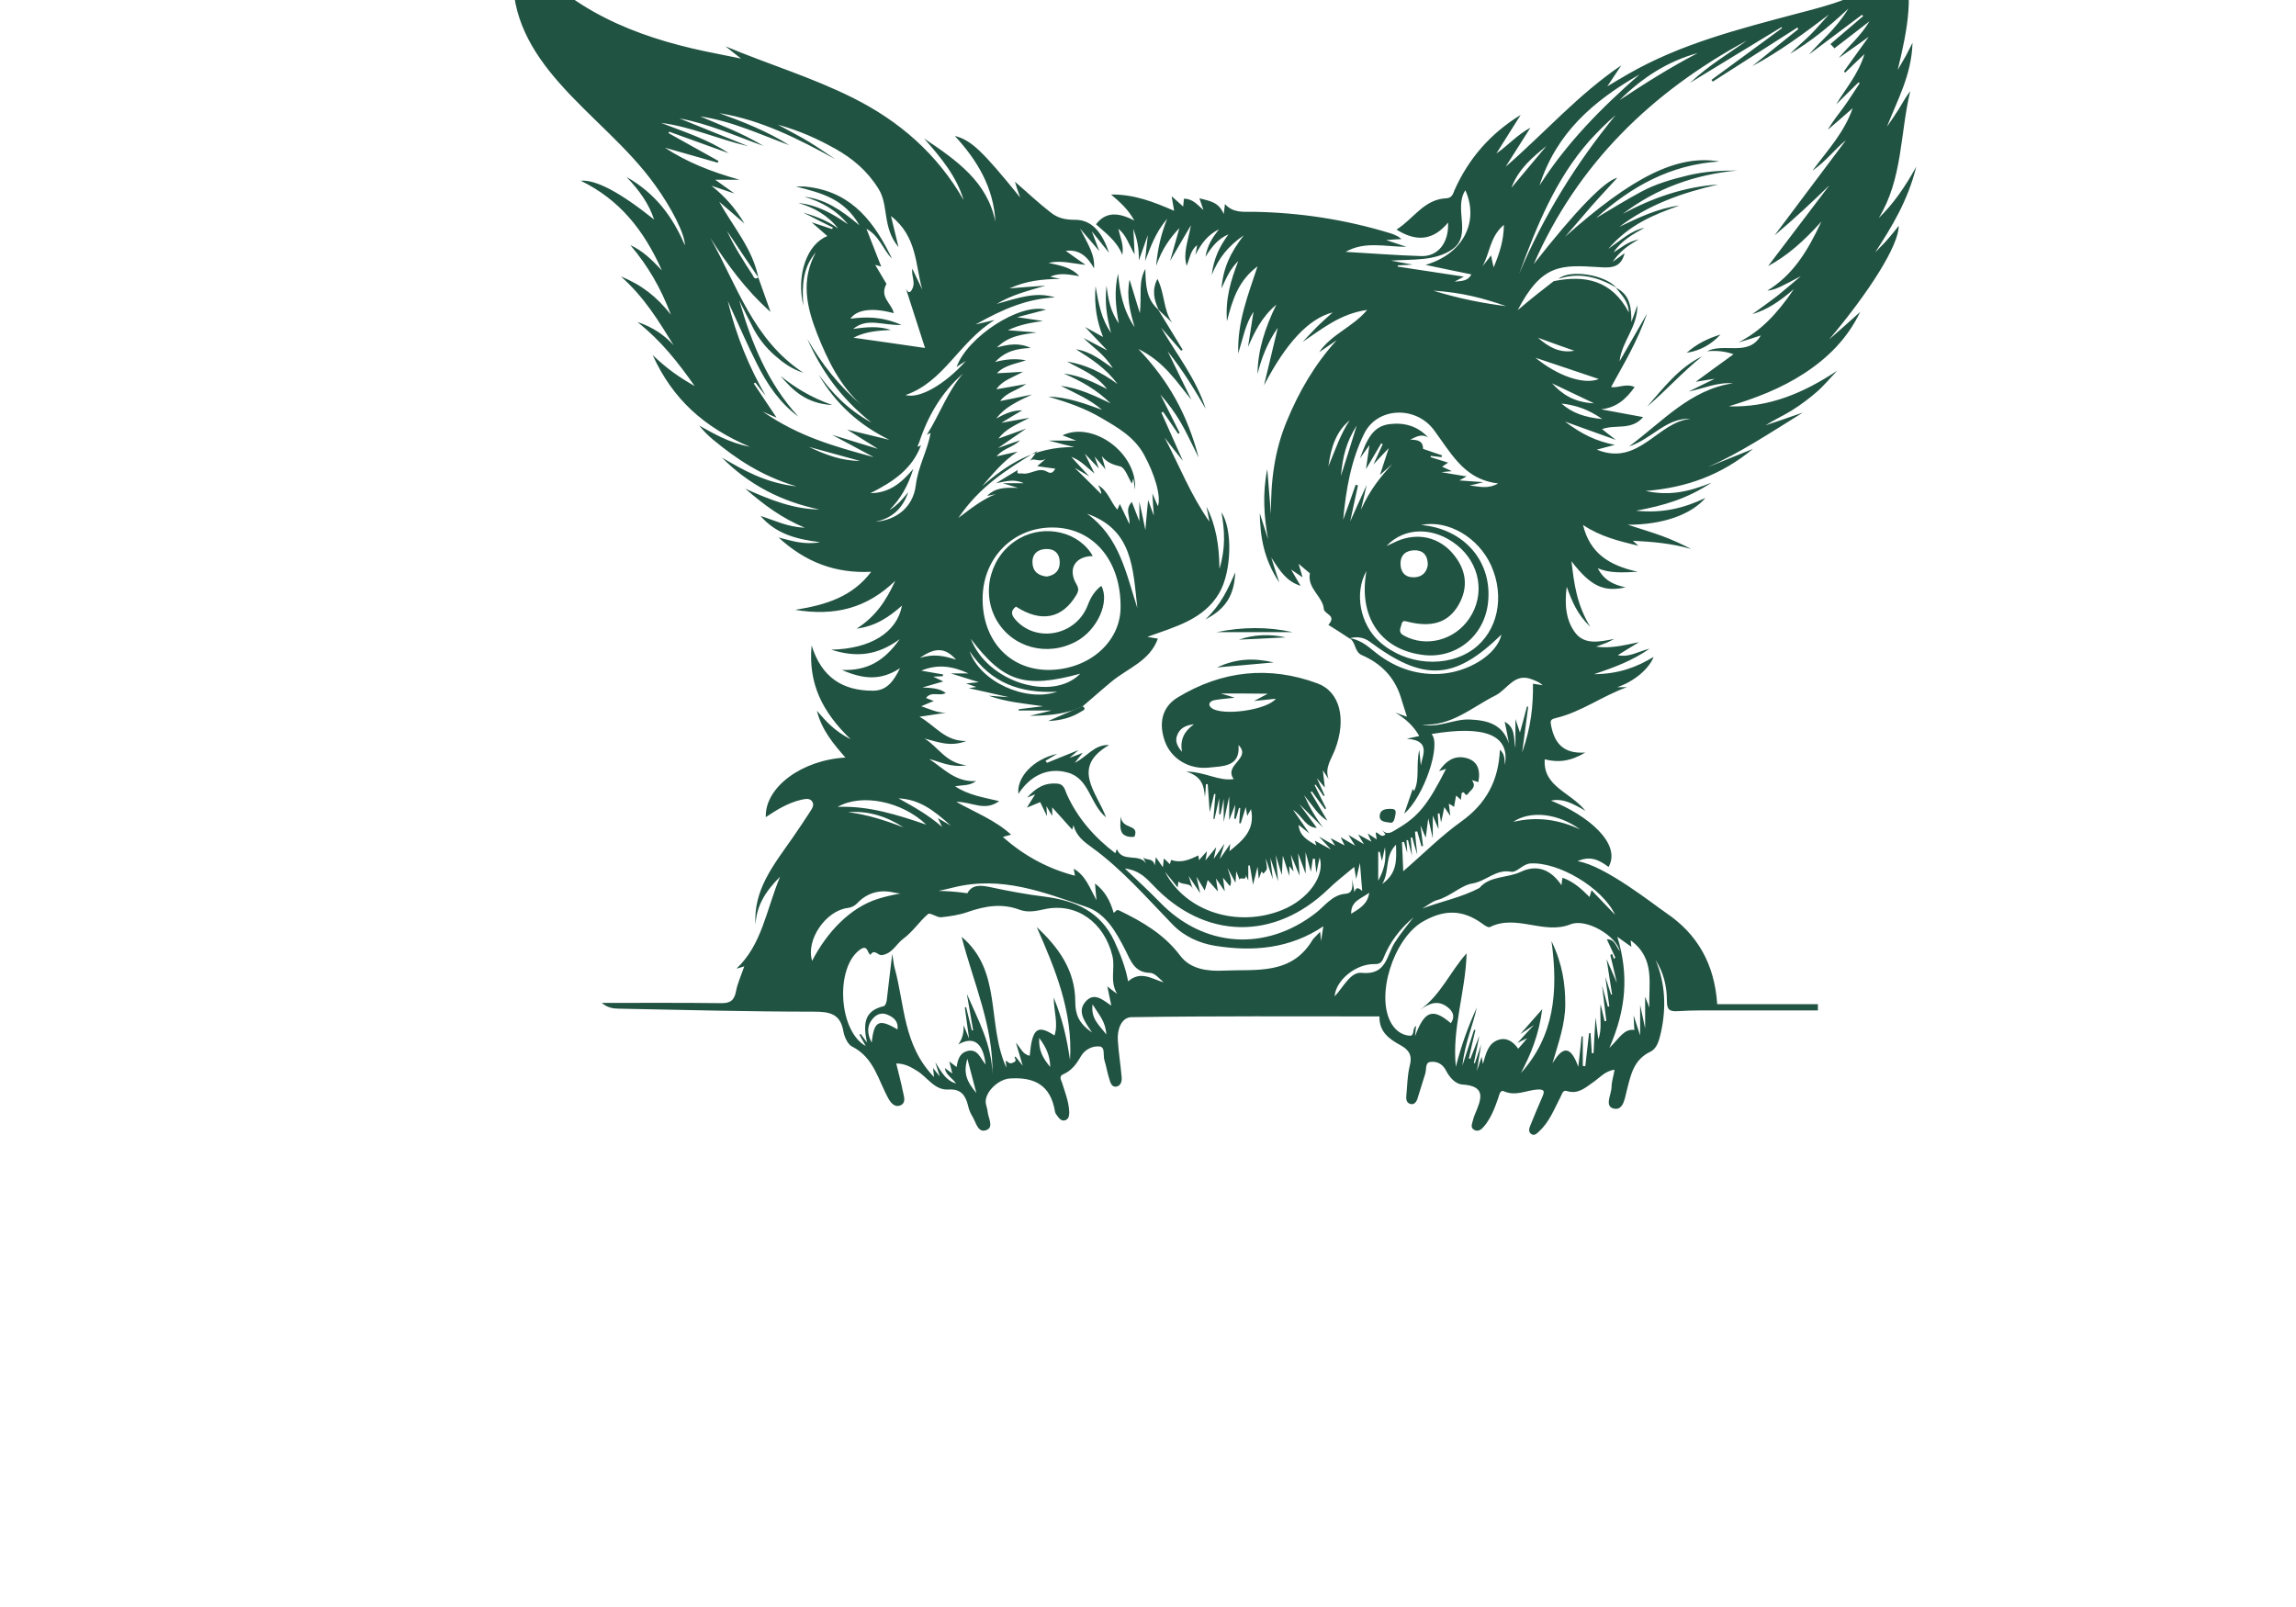 <?xml version="1.0" encoding="utf-8"?>
<!-- Generator: Adobe Illustrator 24.2.3, SVG Export Plug-In . SVG Version: 6.00 Build 0)  -->
<svg version="1.1" id="Layer_1" xmlns="http://www.w3.org/2000/svg" xmlns:xlink="http://www.w3.org/1999/xlink" x="0px" y="0px"
	 viewBox="75 195 395.3 641.9" style="enable-background:new 75 195 395.3 641.9; fill: #215342;" xml:space="preserve"
	 height="350" width="500">
<g>
	<path d="M252.7,388.8c3.9,2.2,4.9,6.5,7.7,9.8c0.2-0.5,0.5-1.1,1-2.3c1.4,2.9,2.6,5.4,3.8,8c0.5-2.8-2-5.7,1-8.8
		c1,2.7,1.9,4.8,3,7.7c0-2.4,0-4.1,0-7.8c1,4.5,1.5,7,2.4,11.3c0.4-4.9,0.7-8,1.1-12c0.8,2.2,1.3,3.7,2.3,6.3
		c-0.3-3.5-0.4-5.6-0.6-8.9c1,2.4,1.6,3.7,2.2,5.1c1.4-3.9-1.3-12.9-5.6-20.7c-3.9-7-10.4-10.7-16.9-14.5
		c-6.4-3.8-13.2-6.2-21.3-8.6c7.9,0.3,14.3,2.7,21.5,5.3c-5.1-4.3-10.2-6.4-16.5-9.6c7.8,1.1,13.3,3.9,19.9,7
		c-5.7-5.5-11.4-8.7-18.7-11.9c6.8,0.9,11.7,3.4,17.3,6.2c-4.3-5.6-10.1-7.7-16-11c7.5,1.3,13.5,4.1,20.2,9
		c-4.9-6.5-10.2-9.8-16.6-13.9c6.3,1.1,10,4.4,14.7,7.6c-3.3-5.5-7.9-8.3-11.7-12.1c2.8,1.5,5.5,2.9,9.5,5c-3.2-3.4-5.5-5.8-8.9-9.4
		c3.1,1.7,4.9,2.7,7.2,4c-2.4-6.2-3.6-12.2-3-20.3c1.3,7.4,2.3,13,6.2,18.7c-1.7-6.4-2.6-12-1.8-18.9c0.7,5.8,1.6,10.3,4.9,15.1
		c-1.3-7-1.9-13.1-0.3-19.9c0.7,7.7,2,14.5,6.6,21.4c-1.9-6.6-3.3-12.3-2-19c1.3,4.3,2.4,7.9,4.1,13.4c0.8-7.1-0.7-12.5,2.2-17.7
		c0.1,6.3,0.3,12,5.1,16.2l-0.1-0.1c3.3,5.4,6.6,10.8,9.9,16.2c-0.2,0.1-0.4,0.3-0.6,0.4c-2.7-3.1-5.4-6.2-8-9.2
		c6.2,10.7,14,20.4,17.8,32.4c-4.3-7.4-8.7-14.8-15.2-23c3.7,7.6,6.6,13.5,9.5,19.4c-5.9-7.1-10.7-15.1-21.2-20.3
		c12.2,12.8,19.5,26.1,24.1,43.4c-3.1-6.1-4.9-10.2-7.2-14.1c-2.3-3.9-5-7.6-8.1-11.1c2.6,5.1,5.1,10.2,7.7,15.3
		c-0.2,0.1-0.4,0.3-0.6,0.4c-2-2.9-4-5.9-6-8.8c-0.2,0.1-0.5,0.2-0.7,0.3c2.6,5.8,5.2,11.6,8.6,19.3c-3.3-4.1-5.3-6.7-7.3-9.3
		c5.8,11.1,10.4,22.9,17.9,33.6c-0.4-2.2-0.8-4.1-1.2-6c3.8,7.4,5.1,15.4,5.2,24.8c2.5-8.2,2.1-15.3,0.8-22.5
		c4.5,6.6,4.1,23.7-0.9,32.2c-6.2,10.6-17.5,13.4-28.7,17.5c1.9,0.3,3.1,0.5,4.2,0.7c-3.2,8.9-11.8,11.7-18.3,17
		c-4,3.3-7.8,6.7-11.8,10.1c-1.1,0.5-2.3,0.9-3.4,1.4c-5.3,1.7-10.7,2.3-17.7,2.3c3.1-0.7,4.9-1.1,8.8-2.1c-5.9,0-9.5,0-13.2,0
		c0-0.2,0-0.3,0-0.5c2.9-0.4,5.9-0.7,9.8-1.2c-7.9-1.1-14.8-1.7-21.8-4.2c2.4,0.2,4.4,0.3,8.1,0.6c-6.2-1.4-10.9-2.5-16-3.6
		c1.2-0.2,1.9-0.3,3-0.5c-1.3-0.4-2.3-0.8-4.1-1.4c2.1-0.2,3.3-0.3,5.1-0.5c-3.6-1.1-6.7-2.1-11.2-3.5c3,0,4.5,0,7.1,0
		c-6.6-3-12.4-3.8-18.9-1.1c3.3,0.6,6,1,8.7,1.5c0,0.2,0,0.4-0.1,0.7c-1.2,0.1-2.3,0.1-3.8,0.2c1.3,0.6,2.3,1.1,4,1.9
		c-3.1,0.9-5.3,1.5-8.3,2.4c3.7,0.2,6.7,0.3,9.3,2.2c-2.5,1.5-5.7-0.9-7.9,2c0.9,0.4,1.8,0.7,3.1,1.2c-1.9,0.8-3.4,1.4-5,2.1
		c3.3,1.1,6.4,2.7,9.9,2.6c-3.3,0.5-6.5,1-10.6,1.6c6.4,3.6,10.1,9.8,18.7,9.7c-6.5,2.5-11.5,0.3-16.7-1c5.4,3.2,8.4,9.8,16.8,10.7
		c-6.3,1-10.4-1.4-14.9-2.5c5.7,3.7,10.4,9.3,18.7,8.8c-2.7,2-5.4,1.5-8.4,2.1c5.4,3.5,11.2,4.4,17.6,5.9
		c-5.8,4.3-10.9,0.2-17.1,0.3c7.9,4.4,15.5,7.3,21.9,13.1c-1.7,0.5-2.9,0.8-3.3,0.9c8.1,7.3,17.9,12.7,28.8,15.5
		c-0.1-0.3-0.2-1.3-0.5-2.8c4.8,2.8,6.3,7.5,9.1,12.6c-0.3-2.7-0.4-4.5-0.6-6.7c4.1,3.1,6.1,7.1,7.4,11.6c0.9,0.1,0.8-1.5,2.3-0.8
		c9.3,4.5,17.9,9.5,24.3,18c4.2,5.6,11.2,6.3,17.5,6c12.8-0.6,27,1.9,35.4-12.3c0.4-0.6,1.8-1.9,3-3.2c0.1,0.9,0.2,1.5,0.4,3.7
		c0.4-2.9,0.6-4.3,0.9-5.9c-13.4,9-28.2,10.2-43.2,7.8c-6.2-1-12.4-3.7-17.1-8.6c-10.4-10.7-20.1-22-32.3-30.8
		c-2.9-2.1-6.1-4.4-7.2-8.8c-0.3,1.1-0.5,1.7-0.5,1.8c-2.5-2.8-5.2-5.8-8-8.9c0,1,0,1.9,0,3.4c-0.9-1.4-1.4-2.4-2.3-3.9
		c0.1,1.3,0.1,2.1,0.2,4c-1.2-2.5-2-4.1-2.7-5.6c-1.6,0.7-3.2,1.3-5.3,2.2c1.2-2,2.2-3.6,3.3-5.3c-0.7,0.3-1.4,0.6-3.2,1.3
		c3.7-4.2,7.3-6,12-5.6c2.6,0.2,3,2.2,3.8,4.2c4.3,9.6,11.1,17.3,19.4,23.6c0.1-0.2,0.3-0.7,0.6-1.7c2.2,5.7,8.9,1.5,11.7,5.8
		c-0.4-0.8-0.8-1.7-1.2-2.5c1.2,1.5,3.9,0,4.7,3.3c0.2-1.5,0.2-2.1,0.4-3.3c0.9,1.3,1.6,2.3,2.8,4c0.2-1.8,0.3-2.5,0.4-3.5
		c0.9,0.8,1.5,1.4,2.4,2.3c0.3-0.9,0.5-1.6,0.5-1.7c4.1,1.4,7.5-0.2,10.9-1.8c0.1,0.6,0.1,1.2,0.2,1.9c1-1.1,1.9-2.1,3.2-3.6
		c-0.2,1.4-0.3,2.2-0.6,3.7c1.6-1.9,2.7-3.4,4.3-5.3c-0.3,1.6-0.5,2.4-1,4.7c1.7-2.4,2.6-3.7,4.3-6.1c-0.7,2.2-1,3.2-1.9,6.2
		c2.1-3.1,3-4.4,4.2-6.1c-0.1,1.2-0.2,2-0.3,2.9c5.2-4.3,10.4-8.3,8.6-16.8c-0.7,1.2-1,1.8-1.5,2.7c-0.2-1.1-0.3-2-0.6-3.5
		c-0.8,2.5-1.4,4.5-2,6.5c-0.2,0-0.4-0.1-0.6-0.1c0.1-2,0.3-4,0.4-6c-0.2,0-0.3-0.1-0.5-0.1c-0.4,1.5-0.8,3-1.3,4.4
		c-0.2,0-0.4-0.1-0.6-0.1c0.1-1.7,0.3-3.3,0.4-5.6c-0.9,2.2-1.5,3.9-2.4,6.2c0-2.8,0-4.9,0-9.5c-1,4.5-1.4,6.6-2.2,10.2
		c0-3.8,0-6.1,0-9.2c-0.5,2.7-0.9,4.5-1.3,6.2c-0.2,0-0.4-0.1-0.5-0.1c0-1.9,0-3.8,0-6.4c-0.7,3.2-1.3,5.8-1.9,8.4
		c-0.1,0-0.3-0.1-0.4-0.1c0.3-3.3,0.5-6.6,0.8-9.9c-0.2,0-0.3,0-0.5-0.1c-0.6,2.3-1.1,4.5-1.8,7.3c-0.3-4.2-0.5-7.7-0.8-11.2
		c-0.2,0-0.4,0-0.7,0.1c-0.1,1.7-0.2,3.4-0.4,5.1c-0.4-4.2-0.9-8.2-7.5-10.2c7.7,0.1,12.9,3.9,19,3c-4.2-5.7,7.3-8.2,1.9-13.6
		c0.8,8.7-6.1,8.4-11.7,9c-8,0.9-15.2-3.5-17.7-10.5c-2.5-7-1.3-13.6,5.1-17.5c17.6-10.7,36.5-12.8,55.9-5.6
		c9.1,3.4,11.5,14.4,7,26.3c-1.4,3.8-4.3,7.3-2.6,11.9c-0.6-0.9-1.2-1.8-2.3-3.5c0.3,2.7,0.5,4.5,0.8,6.9c-0.9-1.1-1.5-1.8-3.2-3.8
		c1.5,3.3,2.3,5.1,3.1,6.9c-0.1,0.1-0.3,0.2-0.4,0.3c-1.1-1.5-2.1-3.1-3.2-4.6c-0.1,0.1-0.3,0.1-0.4,0.2c1.5,3.1,3.1,6.2,4.6,9.3
		c-0.1,0.1-0.3,0.2-0.4,0.4c-1.8-2.4-3.6-4.8-5.3-7.2c-0.2,0.1-0.3,0.2-0.5,0.3c2.2,3.7,4.4,7.5,6.7,11.4c-3.6-2.1-5.6-5.6-9.3-10.2
		c2.6,5.7,4.9,9.4,7.6,13c-2.9-2.9-5.8-5.7-9.5-9.4c2.7,3.7,4.8,6.5,7,9.5c-4.5-0.2-5.5-4.5-9.5-7.2c2.3,3.3,4,5.7,6.5,9.4
		c-2.1-1.7-3.1-2.4-4.3-3.4c0.4,4.5,3.6,6.1,7.1,8.2c-0.3-0.9-0.4-1.4-0.6-1.9c1.8,1,3.6,2,6.4,3.5c-1.7-1.9-2.6-2.8-4.7-5.1
		c3,1.7,4.5,2.6,6.4,3.6c-0.6-0.9-0.9-1.6-1.8-3c2.3,1.2,3.7,1.9,5.6,2.9c-0.5-1.1-0.9-1.9-1.6-3.3c2.1,1.2,3.5,2.1,5.8,3.4
		c-1.1-1.8-1.7-2.7-2.7-4.3c2.3,1.4,3.8,2.3,6.2,3.7c-0.9-1.5-1.4-2.3-2.3-3.9c2,1.1,3.4,1.9,5.3,2.9c-0.5-1.1-0.9-1.8-1.5-3.3
		c1.5,1,2.4,1.6,3.6,2.4c-0.2-1.2-0.3-2-0.4-2.8c1.4,0.1,2.1,2.4,3.9,0.8c-0.4-0.6-0.9-1.2-1.4-1.8c2.2,2.4,4,0.8,5.9-0.3
		c8.6-5,12.4-9.7,19.7-24.1c-0.8,0.3-1.4,0.5-2.8,0.9c2.7-4,5.9-6.1,10-5.4c5.2,0.9,6.7,4.6,5.7,9.8c-0.7-0.2-1.4-0.4-2.6-0.8
		c2,2.7-0.2,3.7-1.4,5.3c-1.5,2-1.3-1.6-2.7,0c0,0.3-0.1,1.3-0.3,2.6c-0.7-0.6-1.2-1.2-1.9-1.7c-0.3,1.5-0.5,2.9-0.8,4.5
		c-0.8-0.5-1.3-0.9-2.1-1.3c0.2,1.4,0.3,2.6,0.6,4.9c-1.2-1.7-1.7-2.5-2.4-3.5c-0.4,2.1-0.8,4-1.3,6.1c-0.2-1.3-0.4-2.5-0.6-3.6
		c-0.2,0-0.5,0-0.7,0.1c0.1,1.8,0.2,3.5,0.3,6.2c-0.9-2.1-1.4-3.2-2.3-5.4c0,3,0,5,0,9.1c-0.8-3.5-1.1-5-1.8-8
		c-0.5,3.5-0.7,5.4-1,7.7c-0.6-1.3-1-2.3-2.1-4.9c0.5,3.8,0.7,6,1,8.2c-0.2,0.1-0.4,0.1-0.6,0.2c-0.6-2-1.1-4-1.7-6
		c-0.3,0-0.6,0.1-0.9,0.1c0.2,2.4,0.4,4.8,0.9,9.2c-1.1-3.6-1.6-5.3-2-6.9c-0.2,0-0.4,0.1-0.6,0.1c0.1,1.6,0.2,3.3,0.5,7.2
		c-0.9-3.5-1.3-4.8-1.6-6.2c-0.2,0-0.4,0-0.6,0c0.1,1.3,0.2,2.7,0.3,5c-0.6-2-0.9-3.1-1.3-4.3c-0.3,0-0.5,0.1-0.8,0.1
		c0.2,3.6,0.3,7.1,0.5,11.6c7.9-6.8,15-14,23.1-19.8c10-7.1,15-16.4,15.5-28.7c2,1.7,1.8,3.7,2,6c2.1-11.9-7.9-15.9-29.3-12.3
		c4,4.2-3,25-10.9,31.8c1.2-3.5,2.3-6.7,3.4-9.9c0.1,0.2,0.3,0.6,0.5,0.9c2.4-4.7,0.7-10,2.1-16.5c0.4,4.2,0.7,6.8,0.8,7.4
		c-1.2-2.7,5.7-11.1-5.8-11.8c1.6-0.4,3.3-0.7,5-1.1c-2.3-4.1-5.6-7-9.6-9.4c1.5,0.6,3,1.1,4.7,1.7c-0.9-2.8-1.8-5.5-2.6-8.2
		c-2.6-7.9-8-13.2-15.4-16.4c-3.2-1.4-2.3-5.4-5.1-6.8c4,0.5,7,2.8,10,5.3c7.5,6.1,16,9.4,25.8,9c11.7-0.5,23.3-7.8,25-15.7
		c-18.8,18.3-31,18.9-52.6,2.8c-2.3-1.7-5.2-2.2-8.1-1.3c-2.7-1.8-5.5-3.6-8.4-5.4c3.4-3.8-1.3-4.1-1.8-6.2
		c-0.3-5.1-6.7-8.2-5.6-14.4c-1.1-0.9-2.6-2.2-4.5-3.8c0.5,1.8,0.9,3.1,1.6,5.4c-1.7-1.1-2.6-1.8-4.6-3.1c1.5,2.6,2.5,4.3,3.8,6.5
		c-5.4-1.7-8.1-5.6-11.7-11.3c1.2,3.9,1.9,6.1,3.2,10c-6.3-9.5-7.6-18.4-7.8-27.7c1.1,3.5,2.2,6.9,3.3,10.4
		c-1.6-9.1-2.3-18.2-0.3-28c0.5,6.5,1,12.3,1.5,18.1c-0.2-12.9,1.3-25.3,6.3-37.3c4.9-11.9,11.2-22.7,19.9-32.3
		c-2.2,1.5-4.3,3-7,4.8c5-7.3,13.3-9.9,19.2-16.9c-10.8,1.5-18,7.6-25.8,12.8c1.9-2,3.7-4,5.6-5.9c2-2,4.2-3.9,6.4-5.9
		c-9.7,2.5-18.7,12.4-27.4,29.1c1.8-7.5,3.6-15,5.5-23c-4.1,5.9-6.5,12-8.1,18.5c0.1-9.6,3-18.4,7.5-27.7c-5.9,5-8.6,10.8-11.3,16.9
		c0.7-4.5,1.4-9,2.2-14.1c-3.3,5.1-4.2,10.6-6.1,16.7c-0.4-12.7,3.9-23.2,7.7-34.8c-7.5,5.6-10,13.1-12.2,21.9
		c-0.7-9,1.5-16.2,4.5-24c-3.2,3.1-4.6,6.4-6.7,10.9c0.7-8.3,3.6-14.3,8.9-21.2c-6.3,4.4-9.9,8.9-12.8,15.8
		c0.9-6.9,3.2-11.4,6.7-16.2c-4.3,1.9-6.6,4.9-9.2,9c0.8-4.7,2.8-7.7,5.4-11c-4.4,2.2-6.9,5.4-9.4,10.2c0.4-2.1,0.5-2.9,0.7-3.9
		c-2.7,2.1-2.9,5.1-4.2,8.3c-1.5-5.2,0.5-9.6,1.7-16.2c-3.1,5.3-5.2,8.8-8.3,14.2c1.6-5.6,2.6-9.2,3.7-13.1c-3.8,4-6.9,8.3-9.3,15.1
		c0.7-7.2,1.9-12.4,4.4-18.8c-4.8,5.7-6.6,11.3-8.8,16.9c0.3-3.1,0.6-6.3,1.1-10.4c-1.2,3.5-2.2,6.2-3.6,10.1
		c0.1-5.2-0.8-8.8-2.2-12.6c0.2,3.1,0.3,6,0.5,10.2c-2.4-4.1-3.3-7.7-6.5-10.2c0.8,3.5,2.3,6.5,1.6,10.4c-2.3-5.8-7-8.9-10.5-12.2
		c3.8-5,8.8-4.9,15.3-1.5c-2.7-4.8-5.7-7.3-9.3-10.4c9.4-0.1,17.1,3,25.2,6.5c-0.3-1.8-0.6-3.4-1-5.8c1.8,1.6,3.1,2.7,4.6,4.1
		c0.1-1,0.2-2,0.3-3.1c3.4-0.1,5.3,2.3,7.8,4.5c-0.6-1.7-1-3-1.6-4.7c4,1.1,7.7,1.4,9.7,6.3c0.2-1.9,0.4-2.7,0.5-4
		c3.2,3.6,7.3,3.1,11.3,3.1c18.6,0.3,36.8,3.1,54.5,8.5c1.1,0.3,2.2,0.8,3.2,1.3c0.4,0.2,0.7,0.5,1.5,1.1c-2.2,0.1-3.9,0.2-6.1,0.4
		c2.6,0.9,4.8,1.6,8.1,2.7c-9-0.1-16.7-2.3-24.3,2c10.4,0.6,20.3,1.4,30.4,1.7c6.6,0.1,10.9-5.5,10.5-13.4
		c-5.9,7.2-12.7,7.8-20.6,2.8c6.8-4.2,10.9-12.1,19.9-12.5c2.3-0.1,2.7-1.8,3.3-3.3c5.6-12.5,14.2-22.5,26.4-30
		c-3.5,5.5-6.6,10.5-9.7,15.4c4.6-3.1,8.2-7.4,13.6-10.3c-3.2,5.1-6.2,9.8-9.9,15.6c15.9-13.8,28.9-28.8,46.2-40.5
		c-2,3-3.4,5.1-5.6,8.4c3.5-2.1,5.8-3.5,8.1-4.8c21.1-12.2,44.5-18.1,67.8-24.3c11.8-3.1,24-6,33.8-14.1c3.1-2.5,5.4-5.9,7.9-8.7
		c5.2,14.3,2.4,28.8-1.6,45.3c1.8-3.2,2.6-4.4,3.3-5.7c0.7-1.3,1.3-2.6,2.6-5.1c-0.4,13-6.1,22.9-10.2,33.5c1.6-2.3,3.2-4.6,4.7-7
		c1.5-2.4,2.8-4.9,4.6-7.2c-4.1,16.9-3,35.1-12.6,50.7c5.8-5.6,10.3-12.1,15-20.5c-3.4,13.6-9.7,23.9-16.4,34.2
		c1.6-1.7,3.3-3.3,4.8-5c1.6-1.8,3.1-3.7,4.6-5.6c0,7.8-11.6,26.2-27.8,45.4c4.1-3.6,8.1-7.1,12.4-11c-5.1,10.6-12.8,18.3-22.3,24.5
		c-9.3,6.1-19.6,10-30.2,13.2c16.1,0.6,30-5.4,43.3-14.2c-2.7,2.8-5.2,5.9-8.2,8.5c-3.1,2.7-6.5,5.2-10,7.4c-3.4,2.1-7,3.7-10.4,5.9
		c4.3-1.4,8.5-2.9,14.9-5.1c-13.7,8.5-25.2,16.2-38,21.8c5.8-2.3,11.6-4.7,18.1-7.3c-12.5,10.3-26.3,15.5-42.9,16.8
		c9.3,2,16.9,0.5,26.3-3.3c-9.9,6.5-18.9,9.1-30.1,11.2c10.9,1.1,19.2-1.1,27.7-5.1c-5.8,6.7-17,10.7-31,10.7
		c5.5,1.8,9.6,3,13.7,4.5c4,1.5,7.8,3.2,11.6,5.2c-7.5-2.2-15.2-2.9-23.3-3.3c0.7,0.6,1.1,1,2.2,2c-7.8-1.9-15-3.6-22.1-8.3
		c2.8,11.3,10.3,16.1,21.9,18.7c-6.5,0.3-11.1,0.6-16-1.4c2.5,4.8,6.3,6.6,11.1,7.6c-8.8,2-14-0.5-21.6-10.4c1,8.7,2,17.1,7.5,26.2
		c-5.3-5.2-7.2-10-9.4-16c-1,7.4-0.2,13.8,3.6,18.6c3.8,4.7,9.8,3.3,15.4,2.2c-1,0.5-2,1.1-3,1.5c-1.2,0.5-2.4,0.9-4.3,1.6
		c5.9,0.8,10.9-0.5,17.2-1.8c-3.5,2.1-5.8,3.5-8.5,5.2c4.5,1,7.9-1.4,12.7-2.6c-6.8,4.7-13.3,7.2-22.2,10.2
		c10.2-0.1,17.1-2.9,23.8-6.9c-1.8,4.7-7.8,9.9-14.6,12.1c1.8,0,2.9,0,3.9,0c-9.8,3.5-18.2,9.9-28.3,12.3c-2,0.5-2.3,0.9-2,2.7
		c1.3,7.1,4.7,11.7,13.7,11.1c-5.8,3.5-10.8,4.1-16.2,2.7c-0.7,11,10.1,12.9,16.3,20.6c-5.2-3-9-5.1-13.8-4.1
		c14.7,5.8,28.3,17.2,23,26.5c-3.5-2.6-7.1-4.7-12.4-2.3c10.8,1.6,30.7,17.5,35.3,20.6c12.6,8.5,19.4,20.4,20.5,36.5
		c13.5,0,26.8,0,40.2,0c0,0.8,0,1.7,0,2.5c-12.3,0-24.6,0-36.9,0c-6.4,0-12.8-0.1-19.1,0.3c-3.4,0.2-4.3-0.7-4.3-4.1
		c0-5.8-1.3-11.3-4.5-16.3c3.9,9.4,4.3,19.1,2.1,29c-0.7,3-1.5,6.3-4.2,7.6c-6.7,3.2-7.8,9.2-9.4,15.4c-0.8,3-1.3,8.3-5.3,7.3
		c-3.7-0.9-0.9-5.6-0.8-8.5c0-2.3,0.8-4.5,1.2-7c-3.9,0.5-6,3.3-8.7,5.1c-3.1,2.2-6,4.8-10.4,3.4c-1.7-0.5-1.9,1.4-2.5,2.4
		c-2.5,4.8-4.4,9.9-8.5,13.7c-0.9,0.8-1.9,2-3.3,1c-1.1-0.9-0.7-2.2-0.3-3.2c1.6-3.9,3.2-7.9,4.9-11.7c1-2.3,0.6-2.9-2-2.8
		c-4.5,0.3-8.7,2.8-13.4,0.7c-1.6-0.7-1.9,1.7-2.3,2.8c-1.4,4-2.9,8-5.7,11.3c-1,1.2-2.3,2.2-3.9,1.3c-1.6-0.9-0.8-2.4-0.5-3.7
		c0.2-0.9,0.5-1.8,0.9-2.7c2.4-5.7,4.7-11.1-5.1-11.7c-2.9-0.2-5.2-3-6.6-5.7c-1.4-2.7-3.8-3.7-6.3-3.3c-2,0.3-1.4,3-1.9,4.6
		c-1.1,3.4-2.1,6.9-3.2,10.3c-0.4,1.1-1.3,2.2-2.6,1.9c-1.5-0.3-1.9-1.6-1.8-3c0.4-4.1,0.4-8.3,1.4-12.3c1.1-4.2-0.3-6.3-3.7-8.2
		c-4.4-2.4-8.6-5.3-8.4-11.5c-33.2,0-66.2-0.2-99.1,0.3c-4,0.1-5.7,5-5.4,9.2c0.3,4.9,1.1,9.7,1.5,14.5c0.2,1.6-0.1,3.5-1.9,4
		c-2,0.5-2.6-1.6-3-3c-0.8-2.5-1.2-5.1-2-7.7c-0.5-1.9,0.4-5.1-1.9-5.3c-2.8-0.3-5.9,1.2-7.5,4c-1.7,3-3.7,5.7-7,7.1
		c-1.8,0.8-0.9,2.2-0.5,3.3c1.2,3.9,2.8,7.8,2.9,12c0,1.4-0.3,2.7-1.7,3.1c-1.4,0.4-2.3-0.7-3.1-1.8c-0.4-0.5-0.8-1.1-0.9-1.7
		c-1.7-10.4-8-13.9-18.1-13.2c-4.6,0.3-10.3,5.7-9.5,10.1c0.2,1,0.6,2.1,0.7,3.1c0.2,2.6,2.6,6.2-0.5,7.4c-3.4,1.3-4.1-3-5.5-5.3
		c-0.8-1.3-1.5-2.9-1.8-4.4c-1-4.1-2.8-6.8-7.7-6.5c-5.7,0.4-8.4-4.8-12.6-7.4c-2.4-1.5-4.9-3-8.4-3c1,4.1,2,7.9,2.8,11.8
		c0.4,1.8,1.1,4.1-1.3,5c-2,0.7-3.4-0.8-4.4-2.4c-4.3-7.5-5.8-16.7-14.8-21.2c-1.7-0.9-3-3.8-3.4-6c-1.2-7.1-5.5-7.9-11.8-7.9
		c-26,0-51.9-0.7-77.9-1.2c-2.3,0-4.6-0.4-6.8-2.3c15.8,0,31.7-0.1,47.5,0.1c3.8,0.1,5.4-1.1,6.1-4.7c0.6-3.3,2.1-6.4,3.3-10
		c-1.3,0.4-2.2,0.7-3.1,0.9c10.2-9.6,11.8-23.2,17.4-36.7c-6.1,6.1-9.5,11.9-9.8,19.3c-1-14.1,7.4-24.2,14.7-34.7
		c2.4-3.5,4.8-7,7.1-10.6c0.8-1.2,1.8-2.7,0.8-4.1c-1.1-1.5-3-0.9-4.5-0.6c-5.1,1.2-9.5,3.9-14,6.9c-0.4-11.9,14.3-22.8,31.8-23.8
		c-4.8-5.5-9.4-10.9-11.4-18.7c3.8,4.4,7.1,8.1,13.5,11.4c-11.3-10.9-17-22.2-15.6-37.5c4,12.9,12.5,18.1,24.5,18.1
		c5.4,0,8.2-3.6,10.8-9c-7.7,5.1-14.8,4.4-23.2,0.7c10.3,0.4,17-3.7,23.1-12.3c-9,6.6-17.4,7.4-27.4,4.2
		c15.8-0.3,26.3-6.9,28.3-17.6c-5.1,4.5-10.4,8.2-18.1,9.2c7.5-4.8,11.7-11,15.4-19.1c-11.4,11-24.1,14.2-40,11.6
		c12.7-2,23-5.4,30.4-15.2c-14.3,0.7-26.2-3.8-37-13.7c5.3,1.3,9.8,3,16.6,1.9c-10.1-1.3-17.7-3.5-23.8-10.5
		c5.8,1.8,10.7,4.4,17.7,4.7c-9.1-3.8-15.9-8.8-23.8-15.6c10.6,4.8,19.7,8.2,29.6,8.3c-15-3.1-28.1-9.8-38.9-20.7
		c8.6,5,17.3,10.1,29.8,11.5c-14.1-4.2-24.1-11-33.5-18.8c-1.9-1.6-3.7-3.4-5.4-5.5c5.9,3.2,11.5,6.7,20.3,8.5
		c-18.3-7.8-30.8-18.9-38.9-36.7c5.6,5.4,10.6,8.9,16.8,12.4c-6.7-9.5-13.3-18-22.9-25.6c6.5,2.2,10.8,5.3,14.5,9.3
		c-5.9-9.5-11.6-19.1-21.1-27.5c8.5,3.5,14.3,8.1,20,15.3c-4.1-10.8-9.1-19.4-16.2-27.8c5.1,2.4,8.4,5.7,12.6,10.1
		c-7.3-16.3-17-28.3-32.4-35.8c6.1-0.5,15.8,4.7,29.3,15.5c-2.2-6.5-5.8-11.5-11-17c11.7,6.7,18.4,15.9,23.3,27.3
		c0-4.5-5.3-14.9-11.8-23.9c-11-15.4-26-26.9-38.4-41c-11.1-12.6-19.2-26.5-18.4-44.1c0.1-2.1,0.1-4.5,2.3-5.6
		c2.1-1.1,3.7,0.5,5,1.9c20.2,21.5,46.3,30.8,74.3,36.2c3,0.6,5.9,1.2,9.4,1.9c-2.5-1.9-4.5-3.6-6.2-4.9c16.6,7,34.3,12.3,50.7,20.5
		c18.7,9.3,33.9,22.5,44.4,40.9c-2.8-9.4-8.9-16.8-15.8-24.6c13.1,8.8,25.3,17.3,28.5,33.3c-0.7-13.7-7.2-24.5-16.2-34.3
		c6.5,1.7,10.9,5.8,26.1,24.6c-1-2.8-1.5-4.3-2.1-6.3c5,4.3,9.4,8.5,14.2,12.2c2.7,2.2,5.6,3,9.7,3c7.1-0.1,11.1,5.5,13.7,13.2
		c-2.5-3.1-4.3-5.4-6.9-8.6c1.2,3.2,1.9,5.1,3,7.9c-2.5-2.9-4.4-5.1-7.7-9c3.2,6.3,6,10.4,5.6,15.9c-2.5-4.5-5.7-7.7-11.3-7
		c2.3,1.6,4.4,3.2,7.9,5.6c-5.7-0.6-9.7-1.9-14.8-0.8c4.8,1.1,9,1.7,12.3,5.3c-4-0.6-7.6-1.5-11.6,0.2c1.1,0.3,1.8,0.4,4,0.9
		c-7.6,0.1-13.6,0.8-20.3,3.8c4.8-0.4,8.4-0.7,14.4-1.1c-7.7,2.3-13.2,3.6-19.5,7.3c8.6-2.4,15.7-5,23.3-2.6
		c-11.1,0.5-20.9,4.7-31.7,10.8c2.9-0.7,4.3-1,7.6-1.8c-14.3,8.9-20.2,24.7-35.6,30c5.5,1.6,15.6-4.1,24.1-13.6
		c-2,1.2-2.9,1.8-3.7,2.4c4.2-11.9,25.2-25.7,35.7-22.9c-3.7,1-6.9,1.8-11.5,3c4.3,0.6,7.3,1.1,10.3,1.5c-4.7,0.7-9.2,1.4-14,3.7
		c4.2,0.3,7.8,0.6,11.5,0.9c-5.5,0.8-11,1.2-15.9,6c4.7-1.3,8.9-2,13.5,0.2c-5.6,0.2-10.2,1.3-14.2,5.6c4.4-1.2,8.2-1.4,12.3-0.7
		c-4.1,1.5-8.5,1.9-11.6,5.2c3.3-0.2,6.4-0.3,10.4-0.6c-4.2,2.4-8.2,3.4-10.6,7c3.7-0.6,7.2-1.3,11.9-2.1c-3.9,2.7-7.8,3.3-10.4,6.8
		c3.8-0.8,7.2-1.4,12.7-2.6c-6.3,3-10.7,5-14.3,9.6c3.6-2,6.5-3.3,10.4-3.3c-2.7,1.6-4.9,2.9-8.3,5c4.1-0.7,6.9-1.3,11.2-2
		c-5.3,2.7-9.6,4.5-12.4,8.3c3.1-1.1,6.1-2.2,11.1-4c-4.3,3-6.8,4.7-11.3,7.8c4.4-1.6,6.6-2.4,8.8-3.1c-2.7,2.8-6.8,3.2-9.3,6.4
		c2.9-0.7,5.6-1.3,8.4-1.9c-5.8,3.7-9.9,8.9-14.2,13.8c10-8.6,20.7-15.8,36.8-15.6c-4.1-1-6.2-1.6-10.2-2.6c4.7,0,7.4,0,11,0
		c-2.2-0.9-3.8-1.4-5.5-2.1c12-5.8,29.9,6.9,29,21.7c-0.4-2.3-0.5-3.2-0.7-4.5c-0.3,0.9-0.4,1.6-0.6,2.1c-1.5-2.5-2.7-6.4-4.7-6.9
		c-2.7-0.7-5-1.3-7.3-4.1c0.5,1.9,0.9,3.1,1.5,5.3c-1.7-2-2.6-3.1-4.4-5.1c0.8,2.1,1.1,3,1.7,4.7c-1.9-2-3.3-3.5-5.6-5.9
		c1.7,3.5,2.8,5.8,3.9,8c-3-2.5-5.5-5.3-9.3-6.7c2.5,2.7,4.8,5.3,7.2,7.8c-1.8-1.1-3.7-2.2-5.8-3.4c3.9,3.8,7.4,7.3,10.6,10.5
		C254,391.2,253.4,390,252.7,388.8z M220.7,382.7c-0.8,2,0.8,1.3,1.6,1.4c3.4,0.7,6.6-2.7,10-0.7c1.7,1,2.5,0.3,3.3-1.2
		c-2.3-0.3-4.6-0.6-7.2-1c0.9-0.8,1.6-1.4,3.4-2.9c-2.9,1.6-4.6-0.7-6.3,0.8c0.6-0.8,1.2-1.6,3-4c-12.6,7.6-23.1,14.3-31.6,26.8
		c5.8-4.4,10-7.6,14.9-9.5c-1,0.2-2,0.4-3.4,0.7c3.3-3.4,7.3-3.4,12.4-3.2c-2.3-0.7-3.5-1.1-6.2-1.9c3.8,0,5.9,0,8.4,0
		c-4.1-1.9-7.4-0.6-11,0C215,386.1,217.9,384.4,220.7,382.7z M184.3,368.7c5.1-8,8.2-17.2,14.5-24.5c-8.6,7.5-14.1,17-17.6,27.7
		c-0.2,0.5-1.4,2.5,0.8,0.9c-3.5,9.6-11.3,14.7-20.2,19.2c7.5-0.1,12.3-4,17.1-9.7c-2.1,6.8-5.1,12-9.5,16.4c1.5-0.8,2.7-1.9,3.9-3
		c1.1-1.1,2.1-2.3,3.6-4.1c-2.4,6.9-6.8,10.5-13.1,11.8c8.2-0.6,15-5.7,16.1-14.5c0.9-7.6,4.7-13.9,5.9-20.9
		C185.4,368,184.9,368.4,184.3,368.7z M117,305.8c1.5,4.2,3,8.5,4.9,13.8c-10.3-9.2-17.4-19.2-24.1-29.6
		c10.7,18.9,17.1,40.7,37.2,53.9c-4.7-1.5-8.2-4.1-11.5-7c-3.4-3-6.2-6.5-8.3-10.4c-2-3.8-3.9-7.7-5.8-11.5
		c4.9,17,11.4,33.1,23.6,46.4c-7.5-5.5-12.5-13-16.5-21c-4-7.9-7.5-16.1-11.7-25.2c3.4,14.1,8.5,26.3,15.2,38
		c-1.4-1.8-2.8-3.6-4.2-5.4c-0.2,0.1-0.4,0.3-0.6,0.4c2.9,4.4,5.9,8.8,9.1,13.6c-1.5-0.6-2.5-1-5.5-2.4
		c14.1,9.8,28.1,13.8,44.3,18.2c-6.2-3.3-10.3-5.5-16.6-8.9c7,2.1,11.6,3.6,18.3,5.6c-5.1-3.2-8.3-5.2-12.3-7.7
		c6.3,1.5,11.6,2.8,16.9,4.1c-12.1-5.9-21.6-14.5-28.3-26.1c5.3,7.1,11.1,13.7,21.1,19.2c-12.5-10-20.1-20.9-25.6-33.4
		c5.7,10,12.8,18.9,21.6,26.4c-8.6-7.8-13.5-17.9-17.7-28.5c-4.2-10.7-6.6-21.5-0.5-32.5c-5.2,6-5.6,13.1-5,21.3
		c-2.9-12.1,1.4-24.6,9.6-27.8c-2-1.7-3.7-3.3-6.3-5.5c3.3,1.1,5.8,1.9,8.2,2.7c0.1-0.2,0.2-0.4,0.3-0.6c-3.5-1.7-6.9-3.5-11.9-6
		c6.1,1.8,10.3,3.6,14,6.4c-4.1-5.3-9.6-8.4-15.9-10.2c7.5,0.7,13.8,4.3,19.8,8.5c-4.6-5.7-10.6-9-17.4-11c8.1,0.9,14.5,5.1,22,11.4
		c-6.2-10.8-15.3-12.9-25.4-15.5c1.9,0,2.7,0,3.4,0c0.8,0.1,1.7,0.2,2.5,0.3c17,2.5,25.7,14.4,32.5,28.5c-3.6-3.5-4.9-9-10.2-11.9
		c2.1,5.3,4,10.2,5.9,15.1c-0.5-0.2-1-0.3-2.4-0.7c1.9,3.2,3.4,5.8,4.5,7.6c-3,5.3,2.3,8,2.9,11.7c-8.5-2.3-14.7-1.5-17.3,2.2
		c6.3-0.8,12.6-0.9,20.4,2.5c-7.5,0.3-13.6-3.1-19.3,1.6c5.4-0.8,10.2-1.2,15.1,0.4c-5,0.3-9.9,0.5-15,3.1
		c9.9,1.4,19.1,2.7,28.6,4.1c-2.8-8.8-5.2-16.2-7.6-23.6c1,1.9,1.8,1.6,2.6-0.2c1.2-2.5-0.5-4.9-0.1-7.9c1.5,3.1,2.7,5.7,4,8.4
		c-2.8-9.8-2-21.2-12.5-29.4c1.1,4.4,1.8,7.4,3,12.4c-6.6-7.9-3.8-16.7-8-23.3c-4.4-7.1-10.3-12.1-17.3-16
		c-6.8-3.8-13.9-7.1-22.9-9.6c5.1,2.8,8.9,4.7,12.5,6.9c3.6,2.2,7,4.6,10.5,6.9c-14.8-8.1-29.6-15.7-46.4-18.4
		c9.7,3.5,19.3,7.3,28,12.8c-11.7-4.3-23.1-9.7-35.6-11.5c7.9,3.4,16.1,6.3,25.3,11.8c-12-4.3-21.7-8.8-33.6-11
		c9.9,4,18.7,7.6,27.5,11.1c-11.8-2.7-22.8-7.8-34.8-9.3c9.2,3.6,18.6,6.5,27,12.1c-7.9-2.9-15.9-5.7-23.8-8.6
		c-0.1,0.2-0.2,0.4-0.2,0.6c6.6,3.7,13.3,7.4,19.9,11.1c-0.1,0.2-0.2,0.4-0.3,0.7c-7-2-14.1-4-21.1-6c8.7,5.7,18.1,9.5,29.8,12.8
		c-4.3,0-6.7,0-9.7,0c2.6,1.9,4.5,3.2,7.7,5.5c-3.5-1.2-5.5-1.8-9.2-3.1c6,4.8,9.5,9.1,13.2,15.1c-4-3.4-7-6.1-10.1-8.7
		C107,285.7,114.7,294.3,117,305.8c-4.2-6.2-8.4-12.4-12.5-18.6c2.8,6.2,6.5,11.9,10.2,17.6C115.1,305.6,115.6,306.9,117,305.8z
		 M434.7,307.3c12.4-2.5,23.1-0.5,30,12.5c-0.2-4.7-3.1-7.1-5.2-9.9c5.8,2.9,6.2,8,6.2,13.7c0.7-1.9,1.4-3.7,2.4-6.7
		c0.1,8.9-6.2,14.3-7.1,22.4c3.6-6.2,6.7-11.7,11-19.1c-4.1,11.7-9.5,20.4-14.4,29.4c2.8,0.5,5.9-1.6,9.4,0
		c-3.4,4.8-7.2,8.2-13.4,8.9c5.4,1,10.8,2,16.8,3.1c-4.7,5.5-11.1,2.8-16.4,4.8c1.5,1.2,2.6,2.1,5.5,4.3c-7.5-2.7-12.9-4.6-20.3-7.3
		c6.8,5.1,12.4,7.8,19.9,9.3c-3,0.8-4.7,1.2-7.2,1.9c16.9,6.9,24.3-11.3,37.6-12.3c-9.8-0.6-15.5,8-24.7,11
		c13.5-10,24.4-22.7,41.5-25.2c-6.3-0.5-11.8,2.1-17.7,3.3c3.1-1.6,6.3-3.1,10.4-5.1c-2.6,0.4-4.1,0.6-7.6,1.2
		c6-4.4,10.5-7.7,15.1-11c-3.6-1.3-7-1.5-10.6-1.2c6.9-3.5,16.6,2.3,21.5-6.3c-2.7,0.9-5.9,1.9-9,2.8c8.9-4.5,15.4-11.3,22.2-21.3
		c-6.1,5.2-10.7,8.2-16.6,10c3.7-2.7,7-5,10.2-7.5c3.1-2.5,6.1-5.1,9.2-7.7c-7.6,4-10.1,5.5-13.4,5.8c10.1-6.2,15.9-15.4,21.6-27.6
		c-7.2,8-13.6,13.6-21.3,17.8c8.2-10.8,16.3-21.5,24.5-32.3c-6.9,6.7-13.9,13.3-21.9,20c9.9-13.2,19.2-25.6,28.5-38
		c-4.4,3.5-7.5,8-13.4,12.2c6.4-8.6,12.7-15.3,16.1-25c-3.8,3.4-6.9,6-9.9,8.6c1.9-3.4,4.3-6.2,6.5-9.3c2.2-3,4.1-6.2,6.2-9.3
		c-0.2-0.1-0.3-0.2-0.5-0.3c-3,2.9-5.9,5.9-8.9,8.8c3.7-6.3,8.7-11.7,11.3-20.1c-3.3,3.1-5.5,5.2-7.7,7.4c-0.2-0.2-0.4-0.3-0.5-0.5
		c3-4.1,5.9-8.3,9.9-13.8c-4.9,3.5-8.4,6-12,8.5c4-4.8,8.7-8.7,12.3-14.7c-5.1,3.9-9.5,7.4-14,10.8c-0.5-0.6-1-1.1-1.6-1.7
		c4.4-3.7,8.7-7.5,13.1-11.2c-0.2-0.2-0.4-0.3-0.5-0.5c-7.1,5.3-14.1,10.6-21.2,15.9c4.8-5.6,10.7-10,15.8-18.4
		c-8.4,7.9-15.5,13.4-23.3,18.1c2.6-2.7,5.5-5,8.1-7.6c2.6-2.6,4.9-5.4,7.4-8.1c-9.9,7.5-19.7,14.8-30.6,20.6
		c6.1-4.9,12.2-9.9,18.4-14.8c-0.1-0.2-0.3-0.4-0.4-0.6c-11.3,7.2-22.5,14.4-33.8,21.6c-0.2-0.2-0.3-0.5-0.5-0.7
		c9.4-6.9,18.8-13.8,28.2-20.7c-0.1-0.1-0.2-0.3-0.2-0.4c-11.6,7-23.1,14.1-36.6,22.3c8.1-7.5,15.7-11.8,22.7-16.9
		c-38.1,20.6-67.6,49.3-85.1,89.3c16.9-21.6,28.5-33.4,33.4-34.5c-2.8,3.1-6.6,7.1-10.3,11.3c-3.6,4.1-7,8.2-10.6,12.3
		c26.7-23.8,44.8-33,61.6-30.1c-19.5,1.3-34.8,9.8-49.2,22.6c6.6-3.9,12.2-7.4,18-10.5c5.9-3.2,12.3-5,18.9-6.6
		c6.4-1.5,12.9-1.9,19.5-1.9c-16.8,1.6-32.2,7-45.7,17.3c11.9-6.4,24.5-10.8,38.1-11.7c-14.2,3.2-27.8,8-39.5,16.9
		c7.7-3.7,15.4-7.4,24-8.5c-10.1,3.6-20,7.5-28.4,17.3c5.6-3.9,9.3-7.4,14.4-8.4c-4.7,2.6-9.3,5.2-12.3,9.8
		c2.9-1.7,5.2-4.1,10.1-5.2c-4.7,2.6-7.7,5-10.5,9c2.1-1.5,3.5-2.5,4.8-3.5c-1.4,5.7-5,6-10.3,5.6c-14.9-0.9-22.7-1.5-32.4,17.2
		C425.9,314.1,430.3,310.7,434.7,307.3z M260.3,592c-3.1-5.4-0.6-10.2-1.9-15.3c-3.2-13-14.1-21.4-27.2-18.5
		c-3.2,0.7-6.5,1.4-9.8,0.2c-7.1-2.7-13.9-1.5-20.8,0.9c-3.4,1.2-7,1.7-10.6,2.1c-1.7,0.1-4.4-2-5.2-1.3c-3.5,3-6.1,7.1-9.8,9.8
		c-2.9,2.1-4.4,6-8.6,6.6c-1.6,0.3-3-2.7-4.6-0.1c-1.3-0.6-1-4.2-4-2.2c-10.2,7-8.8,32.6,2.1,38.6c-0.8-1.4-1.6-2.9-2.5-4.5
		c0.2-0.1,0.3-0.2,0.5-0.3c0.7,1,1.5,2,2.5,3.4c-1.4-6.9-1.5-12.6,6.7-14.5c0.6-0.1,1.1-1.5,1.2-2.3c0.7-5.7,1.3-11.4,2.2-18.6
		c0.5,2.9,0.6,4.4,1,5.8c4,14.5,3.3,30.7,15.7,43.4c-0.2-1.8-0.3-2.5-0.4-3.6c0.9,1.2,1.6,2,2.7,3.4c-0.6-2-1-3.1-1.8-5.7
		c2.6,4.2,4.3,7.3,8.3,8.5c-1.6-2.3-4.1-3.4-4.5-6.2c1,0.8,1.9,1.4,3,2.2c-0.4-1.7-0.8-3.1-1.2-4.8c1.2,0.9,2,1.5,2.9,2.2
		c0.5-2.9,1.2-5.4,4-6.3c4.4-1.3,5.4,2.7,7.6,5.3c-1-8.7-4.8-11.5-10.9-8c1.7-2.4,2.2-4.7,2.1-7.7c0.6,1.5,0.9,2.3,2.2,5.4
		c-0.8-5.8-1.3-9.2-1.7-12.5c0.2,0,0.3-0.1,0.5-0.1c0.8,3.1,1.5,6.2,2.3,9.3c0.2,0,0.3-0.1,0.5-0.1c-0.8-4.8-1.7-9.7-2.5-14.5
		c4.5,10.4,10.1,20.5,10.2,32.3c0.5-19.2-7.5-36.5-12.3-55.1c16.4,13.7,9.9,34.8,17.9,52.3c-0.2-1.8-0.2-2.4-0.3-2.8
		c1.1,0.3,1.2,1.6,3.1,0.7c2-0.9-0.2-1.9,0.8-2.4c0.8,0.9,1.5,1.9,2.9,3.7c-1-3.6-1.8-6.2-2.7-9.2c1.9,2.1,2.7,4.7,5.5,5.2
		c1-10.9,3-12.6,9.9-8.1c1.6-4.8-0.3-9.6-0.3-15.1c3.5,8.5,5.3,16.6,6.5,24.9c1.2-19.1-5.8-36.1-13.3-53.1
		c8.7,8.1,15.4,17.3,15.4,29.8c0,4.8,1.2,8.6,6.7,12.3c-3.3-4.8-5.9-8.5-2.6-12.3c3.4-3.9,6.8-0.8,10.3,1.6c-0.6-2.8-1-5-1.6-7.7
		C257.7,590,258.5,590.7,260.3,592z M381.2,598.4c8.4-5.9,12.1-15.3,18.7-22.6c-0.4,15.3-5.9,30-4.3,45.3c2.1-8.3,4.9-16.1,8.4-23.7
		c-1.6,7.3-4.8,14.2-5.8,23.3c1.9-5.8,3.3-10.1,4.7-14.4c0.2,0.1,0.3,0.1,0.5,0.2c-0.9,3.8-1.8,7.6-2.6,11.3c0.2,0,0.4,0.1,0.6,0.1
		c1-2.4,1.9-4.9,3.6-9.2c-1,5-1.6,8-2.2,10.9c0.1,0,0.3,0.1,0.4,0.1c0.6-1.7,1.2-3.5,2.5-7.5c-0.7,4.5-1.1,6.6-1.7,10.6
		c1-3.1,1.4-4.2,1.9-5.7c0.2,1.1,0.3,1.8,0.5,2.9c1.2-4,2-8.2,6.1-9.6c3.3-1.2,6.1,0.7,8,3.5c1.1-1.2,2-2.3,3.6-4.2
		c-1.7,0.8-2.4,1.1-3.9,1.9c2.2-2.4,3.6-4,6.6-7.2c-2.6,1.8-3.3,2.3-5.4,3.6c3.3-3.8,5.5-6.3,8.7-9.9c-1.3,10.1-4.5,17.9-8.5,25.5
		c13.2-14.7,15-32.2,12.2-52.7c4.4,9.2,5.5,17.1,5.5,25.2c0,8.1-2.8,15.6-5.1,23.6c3.5-5.7,6.8-8.3,10.3,1.4c0.6-5.3,1-8.7,1.3-12.1
		c0.2,0,0.3,0,0.5,0c0,3.9,0,7.8,0,11.8c0.3,0,0.6,0,1,0.1c0.5-4.4,1-8.8,1.5-13.2c0.2,0,0.4,0,0.6,0c0.2,2.7,0.3,5.3,0.5,8
		c0.2,0,0.5,0,0.7,0c0.2-4.2,0.4-8.4,0.8-14.3c0.5,4,0.8,6.2,1.1,8.7c1.6-4.2,0.5-8.3,0.9-14c0.8,3.4,1.2,5.1,1.6,6.8
		c0.2,0,0.5-0.1,0.7-0.1c-0.5-4.1-1-8.1-1.7-14.1c1.1,4.1,1.7,6.3,2.3,8.4c0.2,0,0.4-0.1,0.6-0.1c-0.5-3.4-0.9-6.9-1.6-11.8
		c1.1,3.3,1.7,5.2,2.3,7.1c0.1,0,0.3-0.1,0.4-0.1c-0.6-4-1.3-8-2.2-14.1c1.6,3.8,2.4,5.5,4.1,9.5c-1.2-5.3-1.9-8.2-2.6-11.1
		c0.2-0.2,0.4-0.3,0.7-0.5c0.2,0.7,0.5,1.3,0.7,2c0.2-0.2,0.4-0.3,0.6-0.5c-1.1-2.4-2.3-4.9-3.4-7.3c3.1-0.1,3.6,2.7,5.2,4.8
		c-1.5-6.3-13.5-13.3-19.7-10.8c-10.7,4.3-21.6-4.2-32.2,1.1c-0.7,0.3-2.2-0.7-3.1-1.4c-7.9-5.7-15.3-5.7-24-0.6
		c-11.3,6.8-18.8,29.5-12.2,40.6c1.7,2.8,4.2,4.6,7.3,4.8c2.1,0.1,0.8-2.9,2.5-3.9c-0.1,1.1-0.2,2.1-0.4,4.1
		c3.8-10.3,7.1-11.3,14.3-5.2c1.5-2.2,1.2-4.1-0.7-5.9C388.7,594.1,385.1,595.7,381.2,598.4z M261.7,437.7
		c0.2-18.8-10.9-31.9-27.1-32c-15.7-0.1-27.8,12-28,28.1c-0.2,16.8,10.5,28.6,26,28.8C248.7,462.7,261.6,451.7,261.7,437.7z
		 M339.3,538c-0.3,0-0.5,0-0.8,0c-0.2,1.4-0.4,2.8-0.8,5.2c-0.7-2.6-1.1-4.1-2.1-7.8c0,4.1,0,5.9,0,8.6c-1.1-3-1.9-5.1-3-8.2
		c0.2,3.4,0.4,5.7,0.6,9c-1.2-2.9-2-4.9-3.5-8.4c0.5,3.1,0.7,4.6,1.1,6.7c-0.8-0.9-1.1-1.4-1.7-2.2c0,1.4,0,2.4,0,4
		c-0.9-2.8-1.6-4.8-2.6-8.1c-0.2,3.1-0.2,4.8-0.4,7.7c-1-3.1-1.5-5-2.4-7.9c0.3,3.4,0.5,5.7,0.9,10.4c-1.3-4-1.9-5.8-3.1-9.4
		c0.4,3.5,0.6,5,1,8.6c-1.2-3.6-1.8-5.2-2.8-8.3c0.2,2.4,0.6,3.4,0.4,4.2c-0.2,0.7-0.9,1.3-1.4,1.9c-0.2-0.3-0.4-0.6-0.7-0.9
		c-0.3,0.7-0.5,1.4-1.1,3c-0.2-2-0.3-3.1-0.5-4.9c-0.6,2.6-1.1,4.4-1.8,7.2c-0.5-3.2-0.9-5.5-1.3-7.7c-0.2,0-0.4,0-0.6,0.1
		c0,1.8,0,3.5,0,5.9c-0.5-1-0.7-1.5-1-2.2c0.3,2.7-2.2,0.5-2.5,1.9c-0.4-1-0.7-2-1.3-3.4c-0.1,1.6-0.2,2.7-0.3,4.6
		c-1-1.8-1.5-2.9-3.2-5.9c1.2,3.7,1.9,5.4,1,7.3c-0.9-1.1-1.7-2.1-2.8-3.4c0.2,1.8,0.4,3.1,0.7,5.4c-1.4-2-2.2-3.2-3.5-5.1
		c0.3,2.2,0.5,3.6,0.8,5.2c-1.5-1.7-2.8-3.1-4.1-4.6c-0.4,1.5-0.7,2.7-1.2,4.2c-1.1-1.8-1.8-3.1-3.3-5.5c0.6,2.8,1,4.4,1.5,6.6
		c-1.5-2.3-2.7-4-4.6-6.9c0.8,2.7,1.3,4.1,1.7,5.4c-0.9-3-4.3-1.6-5.8-3.2c-0.1,0.5-0.1,1-0.3,2.4c-1.6-2-2.7-3.4-5.1-6.3
		c8.4,16.2,29.2,22.4,46.8,15.3c10.4-4.2,17.3-13.6,15-21c-0.4,1.9-0.8,3.6-1.3,6.2C339.6,541.1,339.4,539.6,339.3,538z
		 M412.5,388.1c-7.1-0.8-12.1-4.1-16.2-8.7c-3.5-3.9-6.4-8.5-9.5-12.7c-7.3-9.7-22.6-9.1-27.8,1.5c-5.3,10.7-7.3,22.5-8.4,34.4
		c1.7-4.7,3.4-9.3,5-14c0.3,0.1,0.6,0.2,0.9,0.3c-0.9,4-1.7,8-3.1,14.4c2.6-5.8,4.2-9.4,6.6-14.6c-0.8,3.6-1.3,5.5-2.3,9.9
		c3.8-8.4,8.1-13.4,12.6-18.3c-1.3,1.2-2.6,2.3-5,4.4c1.3-4,2.2-6.7,3.5-10.7c-2.4,2.6-3.9,4.1-6.1,6.5c1.6-3.4,2.6-5.8,3.7-8.1
		c-0.2-0.1-0.4-0.2-0.6-0.3c-1.8,3.1-3.7,6.2-6.1,10.3c0.5-3.6,0.9-6.2,1.4-9.6c-1.1,1.6-1.9,2.5-3.8,5.3
		c2.8-7.7,5.2-12.9,11.9-13.7c5.9-0.7,11.2,0.8,15.4,5.4c-2.6-1.7-4.7-0.4-7.2,0.8c2.7,0.1,5.1,0.3,5.1,3.7c2.4,0.8,5,1.7,7.6,2.6
		c-0.1,0.2-0.2,0.5-0.2,0.7c-1.4-0.2-2.9-0.3-4.3-0.5c0,0.2-0.1,0.3-0.1,0.5c2.2,0.7,4.4,1.4,7,2.2c-1.2,0.8-1.7,1.2-2.4,1.6
		c1.3,0.6,2.4,1.1,3.9,1.8c-1.8,0.2-2.9,0.3-4.2,0.4c3.3,0.6,6.5,1.1,10.1,1.7c-1.1,0.6-1.7,0.9-2.9,1.6c3,0.2,5.3,0.4,9.6,0.7
		c-3.1,0.8-4,1-5.5,1.3C405.1,389.4,408.5,390.4,412.5,388.1z M263.4,541.9c5.4,5.1,9.8,9.2,14,13.5c17.5,18.1,42.1,19.8,62.1,4.4
		c3.8-2.9,6.7-7.4,12.1-7.8c2.1-0.2,3-1.3,2.6-5.8c0.6,3.4,0.8,4.3,0.9,5.2c0.5-1.6,1.1-2.4,3.1-0.5c-0.3-3.6-0.5-6.6-0.9-11.2
		c-0.7,2.9-1,4.3-1.5,6.4c-0.3-1.9-0.5-2.9-0.8-4.8c-3.8,3.2-7.2,5.8-10.3,8.8c-21.5,20.8-49.5,20.3-70-1.5
		C272,545.9,269.4,542.7,263.4,541.9z M367.9,413.1c2-0.9,3.1-1.4,4.1-1.9c8.2-3.6,16.9-1.8,22.7,5.3c5.1,6.2,6,13.1,2,20.1
		c-4.1,7.1-10.7,9.2-20.5,6.7c-1.2-0.3-1.9-0.5-2.3,1.1c-0.4,1.7-1.5,3.2,1,4.5c8.8,4.8,20.2,1.9,26.1-6.9c6.4-9.5,4.3-21.9-5-29.3
		C387,405.5,375.2,405.3,367.9,413.1z M415.1,483.3c4.4,2.3,3.5,6.6,4.3,10.5c0-3.5,0-7,0-11.6c0.8,2.3,1.1,3.4,1.8,5.4
		c1.1-4,2-7.2,2.8-10.4c0.2,0,0.4,0.1,0.5,0.1c-0.7,5.3-1.4,10.6-2.4,18.2c3.6-10.3,4.4-18.7,4.3-27.4c1.4,0.2,2.6,0.4,3.9,0.6
		c-1.3-1.2-2.7-1.7-4.2-2.3c-7.1-2.9-9.9,4-14.7,6.4c-9.4,4.7-17.6,12.4-29.3,11.6c6.7,1.5,12.7-2.3,19.1-2
		c6.9,0.3,13.1,1.8,15.6,9.6C416.3,489,415.7,486,415.1,483.3z M200.5,551.8c1.8-3.4,5-3.3,8.9-2.5c7.4,1.6,14.9,3,22.3,3.9
		c12.1,1.6,22,6,27.5,17.7c2.4,5.2,4.5,10.5,5.5,16.1c5-4.4,9.5-1,14.2,0.4c-1.7-1.5-3.5-3.7-5.4-3.8c-6.3-0.1-7.7-4.8-9.9-9.1
		c-3.7-7.2-7.8-14.7-15.7-17.3c-17-5.8-33.7-12.5-53-7.7c-7.3,1.8-16,3.7-24.3,1.9c-5.3-1.1-10.2,0.3-14,4.3c-1.2,1.2-2.3,1.8-4,2
		c-8.6,1.1-16.7,12.7-14.1,21.1c6-11.6,15.2-21.2,26.1-24.7C175.3,550.7,188.1,550,200.5,551.8z M359.9,423.1
		c-5,8.8-2.5,21.4,5.3,28.3c10.4,9.3,26.8,10.6,37.4,2.9c9.7-7.1,12.7-20.9,7.1-33.4c-5.1-11.3-17.3-18.4-28-16.2
		c17.4,1.5,28.8,14.9,26.7,31.5c-1.7,13.4-13.4,22.4-26.7,20.3C365.3,454.1,356.6,441.1,359.9,423.1z M466.9,606.4
		c-0.1-1.6-0.2-3-0.3-5.8c1,3.1,1.6,4.9,2.6,8c0-4.4,0-7.5,0-12.2c0.7,3.4,1.1,5.2,2,9.4c0-5.6,0-8.7,0-12.7
		c0.7,1.8,1.1,2.9,1.7,4.4c-0.4-9.6,2.5-19.6-7.5-26.9c0.2,1.4,0.2,1.9,0.3,2.6c-1.8-1.3-3.2-2.3-5.6-4c4.6,15.1,3.6,28.9-3.2,44.4
		C461.1,609.5,462.7,605.9,466.9,606.4z M438.2,545.6c4.5,1.6,7.6,4.5,10.8,7.7c0.3-1,0.5-1.6,0.8-2.7c3.1,3.3,6,6.2,9.4,9.8
		c-5.2-11-22.8-21.2-33.8-20.5c-3.2,0.2-5.3,3.7-7.8,3.3c-6-1.1-9.9,3.8-15.4,4.7c-4.5,0.7-8.8,5.2-14,6.6c-2.1,0.6-4,2.2-6,3.4
		c7.7-2.9,15.6-4.4,22.8-8.2c4.1-4.9,11-3.9,16.4-6.4c6.7-3.2,12.2-0.9,16.4,5.3C437.9,547.5,438,546.7,438.2,545.6z M399.4,271
		c-4.8,7.3,2.8,17.8-5.1,23.5c-6.9,4.9-16.1,4-24.6,4.6c2.3,0.4,4.6,0.9,8.6,1.6c-3.2,0.2-4.5,0.2-5.9,0.3c0,0.2,0,0.4,0,0.5
		c8.6,1.3,17.2,2.6,26.4,4c-1.2,0.6-2,1.1-3.7,2c3.2-0.3,5.4-0.3,6.7-2.9c-6-1.2-11.7-2.4-18.3-3.8C398.6,296.4,405,283.5,399.4,271
		z M469,224.7c-18.9,10.9-33.2,23.5-40,44.4C440,252,453.3,238.5,469,224.7z M420.9,304.3c9.7-23,22.7-44,38.5-63.3
		c-3.8,3.2-7.2,6.7-10.5,10.3C435.4,266.6,427.9,285.3,420.9,304.3z M301.7,472c2.6,0.8,3.9,1.1,5.6,1.7c-3.2,0.4-5.8,0.5-8.3,1
		c-1.3,0.3-2.8,1.5-1.1,3c4.2,3.5,22.4,0.9,25.8-3.6c-2.5,0.3-4.9,0.5-8.7,0.9c2.3-1.2,3.2-1.7,5.5-2.9
		C313.8,472,308.5,472,301.7,472z M268.4,437.9c-1.8-15.9-1.8-31.3-20.1-37.7C261.2,409.5,263.8,423.6,268.4,437.9z M148.7,517.3
		c12.5-0.5,23.9,3.2,35.4,7.1C174.4,515.1,158.3,511.8,148.7,517.3z M384.4,420.6c0-3.8-1.9-5.8-5.2-5.8c-3.3,0-5.7,1.7-5.7,5.3
		c0,3.3,1.7,5.5,5.2,5.5C382,425.6,384,423.7,384.4,420.6z M378.7,561.4c-5.5,4.7-9.5,10-12,16.3c-0.7,1.8-1.6,2.5-3.7,2.4
		c-7.4-0.1-15.4,6.5-15.8,12.9c3.5-3.7,6.3-9.9,10.8-9.4c10,1,9.9-7,13.2-12.1C373.4,568,376,564.9,378.7,561.4z M201.9,450.2
		c6.7,17.4,32.7,25.2,43.7,13.9C223.5,470.1,215,467.5,201.9,450.2z M492.2,216.2c-12.2,3.3-22.3,10-31.2,18.8
		C471.1,228.3,481.4,221.8,492.2,216.2z M452.7,346.4c-8.5-2.9-16.7-5.6-25.3-8.5C436.3,345.2,446.8,348.8,452.7,346.4z
		 M410.7,301.8c2.4-5.8,4-10.7,4.1-17c-5.7,4.8-5.6,11.5-8.6,16.6c1.1-1.4,2.3-2.8,3.5-4.4C409.9,298.5,410.2,299.6,410.7,301.8z
		 M201.4,455.1c4.1,12.1,22.3,20.5,35,16.2C221.6,472,209.9,467.9,201.4,455.1z M162.3,611.5c0.9-8.8,2.9-9.7,10.3-5.3
		c0.4-3.1-1.3-4.7-3.8-5.8c-2.4-1.1-4.4-0.4-6,1.4C160.4,604.5,160.3,607.6,162.3,611.5z M173,513.9c6.1,3.4,11.8,6.5,17.4,11.4
		c-0.8-1.7-1.1-2.4-1.7-3.5c1.5,0.8,2.4,1.4,5.2,3C186.9,518.5,181.3,514.3,173,513.9z M415.7,317.3c-8.8-3.1-17.7-5.5-29.1-6.2
		C397.3,314.4,406.4,316.1,415.7,317.3z M445.2,526.3c-8.7-6.4-19.8-7.7-26.7-3C428.1,521,436.8,522.4,445.2,526.3z M366.2,548.1
		c6-4.4,5.7-9.4,5.5-15.7C367,537.2,369.3,542.9,366.2,548.1z M437.8,356.2c4.3,3.8,9.3,5.5,16.3,6.2
		C448.4,358.4,443.3,356.8,437.8,356.2z M450.8,356.1c-6.7-3.2-11.8-5.6-16.8-8C438.1,352.5,442.7,355.7,450.8,356.1z M442.9,335.1
		c-4.8-1.7-9.7-3.4-14.5-5.2C432.5,333.5,437,336.2,442.9,335.1z M157.6,379.1c-6.8-1.9-13.6-3.7-20.4-5.6
		C143.7,376.6,150.3,379.1,157.6,379.1z M152.9,519.4c7.7,1,14.9,3.3,22.1,6.1C168.3,521.1,161,518.8,152.9,519.4z M431.8,253.3
		c-5.5,4.5-11.1,9-14,16.7C422.8,264,427.3,258.7,431.8,253.3z M353.2,362.9c-5.2,4.3-7.4,10.2-8.5,18.4
		C347.7,374,349.7,368.1,353.2,362.9z M250.5,596.2c-0.7,5.7,2.5,8.1,5.5,12C255.7,603,253.1,600.4,250.5,596.2z M364.6,546.8
		c2.3-4.4,3.3-7.7,2.7-13.4c-0.6,2.9-0.9,4-1.2,5.5c-0.4-1.5-0.6-2.6-0.9-3.7c-0.2,0-0.4,0.1-0.6,0.1
		C364.6,538.7,364.6,542.1,364.6,546.8z M353.8,560c3.2-2,6.6-3.8,7.2-8.4C357.8,554,353.6,554.9,353.8,560z M196,458.5
		c-4.7-5.3-8.8-4.6-14.5-0.7C187,456.1,191,456.9,196,458.5z M233.6,621.2c-0.1-4.6-1.6-7.8-4.4-11.6
		C228.9,614.6,230.7,617.7,233.6,621.2z M286.2,495.3c-0.8-4.9,0.9-8.2,4.8-11c-3.5,0.4-5.7,1.7-6.7,4.4
		C283.4,490.9,284.2,492.9,286.2,495.3z M200.5,617.9c-1.7,5.9-0.2,9.1,3.6,13.7C202.7,626.4,201.8,622.9,200.5,617.9z M356,365
		c-4.2,6.6-5.6,12.4-6.3,20.1C352,378,353.7,372.4,356,365z"/>
	<path d="M255.9,521.5c-6.5-5.3-6.6-15.5-15.3-17.9c-7.9-2.2-14.9,1.1-19.7,8.5c-0.8-6.4,5.7-13.8,15.5-16c-2.6,1.5-3.6,2.2-4.7,2.8
		c0.2,0.3,0.4,0.5,0.6,0.8c3.9-1.6,7.7-3.1,12.6-5.1c-1.4,1.2-1.9,1.7-3.6,3.1c2.5-0.9,3.6-1.3,5.3-2c-1.2,1.5-2,2.4-3.2,4
		c4.9-2.4,7.8-7.4,13.7-7.1C241.6,501.6,252.3,511.5,255.9,521.5z"/>
	<path d="M276.9,318.7c-1.8-3.8-2.8-7.7-0.5-12.3c3,5.8,2.3,12.4,5.9,17.5c-1.9-1.8-3.7-3.5-5.6-5.3
		C276.8,318.6,276.9,318.7,276.9,318.7z"/>
	<path d="M330.4,447.5c-10,0-19.9,0-30.4,0C310.4,445.4,320.4,445.3,330.4,447.5z"/>
	<path d="M307.5,423.6c-0.4,8.6-3.3,14.4-11.9,18.8C301.8,436.5,304.5,430.5,307.5,423.6z"/>
	<path d="M300.2,461.6c7.6-3.5,14.4-3.9,22.7-2C314.9,460.3,308.1,460.9,300.2,461.6z"/>
	<path d="M371.5,520.2c-0.3,1.4-0.5,3.8-2.2,3.4c-1.4-0.3-4.4-0.1-4.1-2.9c0.2-2.2,2.1-2.6,4.1-2.6
		C370.6,518.1,371.9,518.1,371.5,520.2z"/>
	<path d="M308.9,450.5c6.2-2.1,12.4-2.3,18.8-0.9C321.4,449.9,315.1,450.2,308.9,450.5z"/>
	<path d="M243.1,478.5c1.1-0.5,2.3-0.9,3.4-1.4c1.8,1.1,0.2,1.7-0.5,2.1c-3.8,2.4-8,3.6-13.2,3.8
		C236.7,481.3,239.9,479.9,243.1,478.5z"/>
	<path d="M261.8,521.1c0.4,5.5,7.4,2.8,5.5,8c-0.1,0.3-2.2,0.3-3.2-0.1C261.4,528,261.4,525.7,261.8,521.1z"/>
	<path d="M472,357.4c6.6-7.5,12.7-15.6,22-20.1C486.2,343.5,479.6,351,472,357.4z"/>
	<path d="M501.3,328.6c-3.6,4-8.4,6.6-13.5,7.3C491.9,332.3,496,330.3,501.3,328.6z"/>
	<path d="M459.7,309.9c-7.2-4.2-14.8-6.3-23.1-3.5C440.9,302.5,455.1,304.6,459.7,309.9z"/>
	<path d="M125.9,345.2c5.7,4.5,11.7,8.4,20.7,11.6C136.1,356.2,130.8,350.9,125.9,345.2z"/>
	<path d="M250.6,417.1c-7.2,0.1-10.1,5.3-6.5,11.3c1,1.7,0.8,2.8-0.1,4.3c-5.6,9.4-14,11.1-24.1,4.6c-2.2,1.7-1.9,3.3-0.2,5.2
		c8.3,9.5,24.3,6.4,28.9-5.8c1.2-3.2,2.8-5.7,5.4-7.7c3.5,6.4-1.6,17.7-10,22.2c-11.6,6.3-25.6,2.5-31.9-8.6
		c-6.4-11.4-2.2-26.2,9.3-32.6C231.6,404.3,245.1,407.4,250.6,417.1z M232.2,425.3c3.1-0.5,5.2-2.2,5.2-5.6c0-3.7-2.2-5.6-5.6-5.4
		c-3.1,0.1-5.4,1.9-5.3,5.4C226.6,423.2,228.7,424.9,232.2,425.3z"/>
</g>
</svg>
